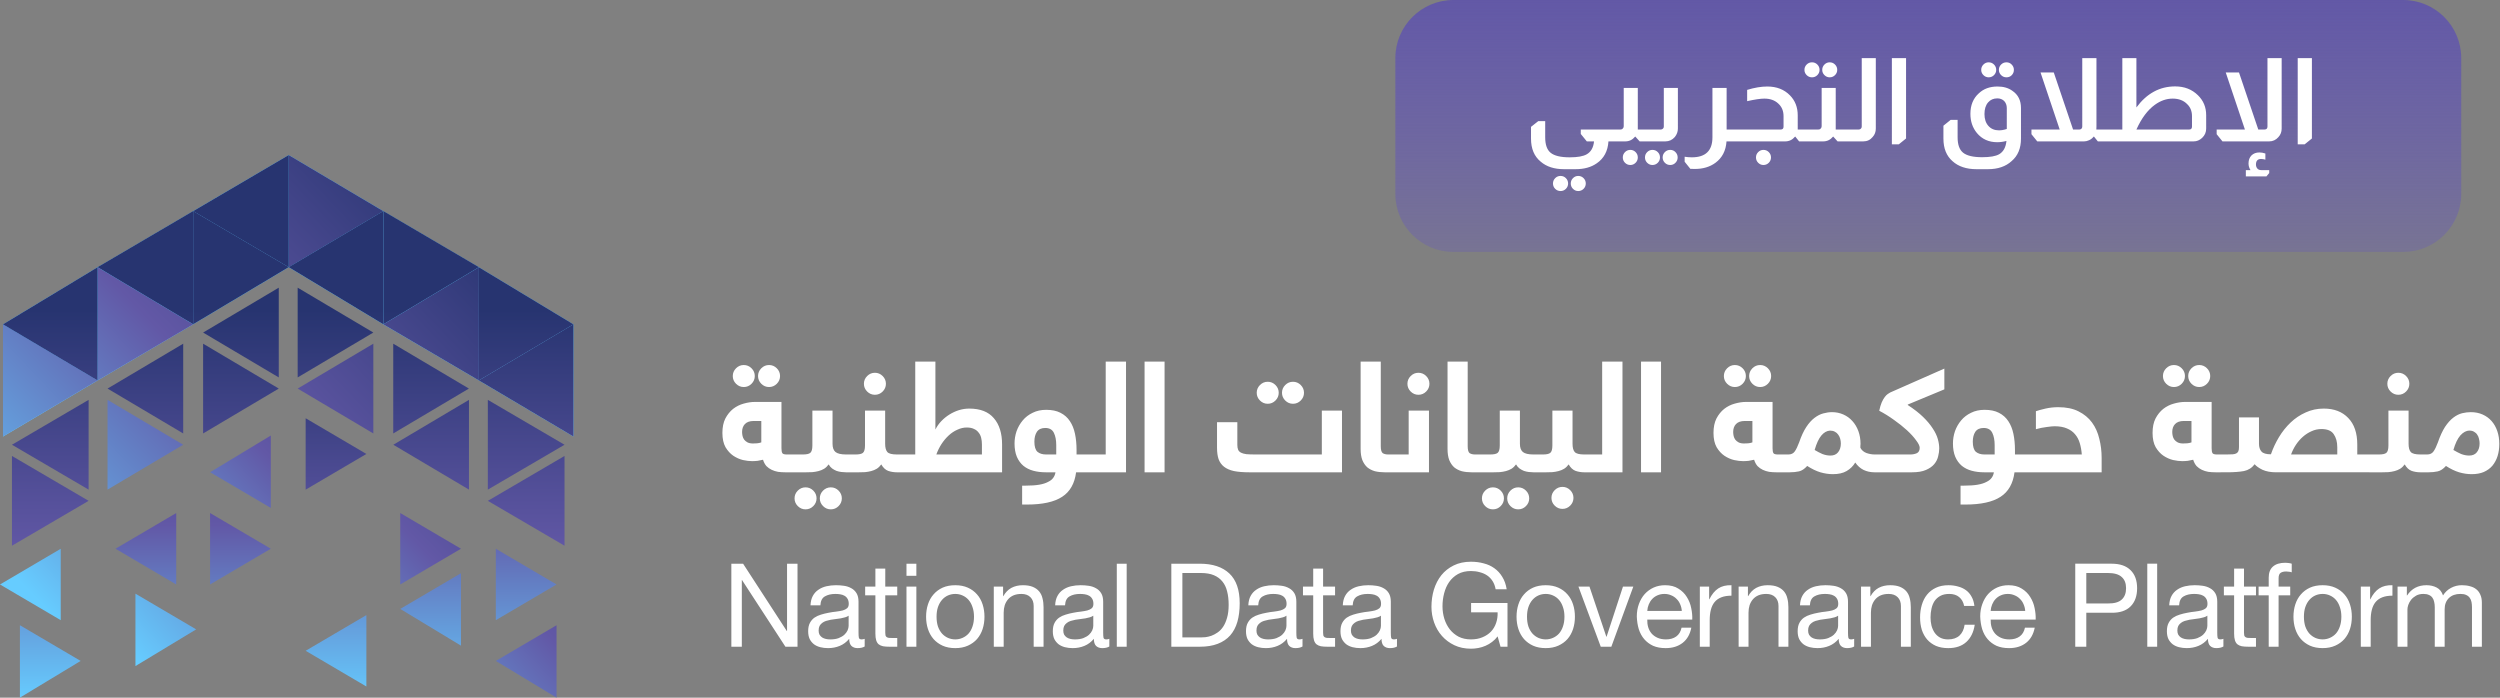 <svg fill="none" height="72" viewBox="0 0 258 72" width="258" xmlns="http://www.w3.org/2000/svg" xmlns:xlink="http://www.w3.org/1999/xlink"><rect x="0" y="0" width="258" height="72" fill="#808080" stroke="none"/><linearGradient id="a" gradientUnits="userSpaceOnUse" x1="199" x2="199" y1="0" y2="26"><stop offset="0" stop-color="#6258a6"/><stop offset="1" stop-color="#6456c2" stop-opacity=".29"/></linearGradient><linearGradient id="b"><stop offset="0" stop-color="#6cf"/><stop offset=".5" stop-color="#6258a6"/><stop offset=".99" stop-color="#273470"/></linearGradient><linearGradient id="c" gradientUnits="userSpaceOnUse" x1="21.872" x2="63.951" xlink:href="#b" y1="78.682" y2="38.696"/><linearGradient id="d" gradientUnits="userSpaceOnUse" x1="4.578" x2="46.644" xlink:href="#b" y1="65.098" y2="25.119"/><linearGradient id="e" gradientUnits="userSpaceOnUse" x1="14.272" x2="48.063" xlink:href="#b" y1="66.642" y2="34.856"/><linearGradient id="f" gradientUnits="userSpaceOnUse" x1="27.648" x2="61.451" xlink:href="#b" y1="68.604" y2="36.821"/><linearGradient id="g" gradientUnits="userSpaceOnUse" x1="23.368" x2="56.793" xlink:href="#b" y1="69.109" y2="36.779"/><linearGradient id="h" gradientUnits="userSpaceOnUse" x1=".91" x2="34.713" xlink:href="#b" y1="54.121" y2="22.337"/><linearGradient id="i" gradientUnits="userSpaceOnUse" x1="-5.383" x2="28.045" xlink:href="#b" y1="52.3" y2="19.972"/><linearGradient id="j" gradientUnits="userSpaceOnUse" x1="31.488" x2="73.517" xlink:href="#b" y1="86.221" y2="46.183"/><linearGradient id="k" gradientUnits="userSpaceOnUse" x1="28.026" x2="70.105" xlink:href="#b" y1="83.505" y2="43.52"/><linearGradient id="l" gradientUnits="userSpaceOnUse" x1="1.255" x2="43.315" xlink:href="#b" y1="62.486" y2="22.505"/><linearGradient id="m" gradientUnits="userSpaceOnUse" x1="10.179" x2="52.197" xlink:href="#b" y1="69.489" y2="29.444"/><linearGradient id="n" gradientUnits="userSpaceOnUse" x1="24.834" x2="24.834" xlink:href="#b" y1="82.591" y2="31.466"/><linearGradient id="o" gradientUnits="userSpaceOnUse" x1="15.01" x2="15.01" xlink:href="#b" y1="82.582" y2="31.458"/><linearGradient id="p" gradientUnits="userSpaceOnUse" x1="44.463" x2="44.463" xlink:href="#b" y1="82.582" y2="31.458"/><linearGradient id="q" gradientUnits="userSpaceOnUse" x1="5.198" x2="5.198" xlink:href="#b" y1="82.589" y2="31.465"/><linearGradient id="r" gradientUnits="userSpaceOnUse" x1="44.471" x2="44.471" xlink:href="#b" y1="82.589" y2="31.465"/><linearGradient id="s" gradientUnits="userSpaceOnUse" x1="54.293" x2="54.293" xlink:href="#b" y1="82.589" y2="31.465"/><linearGradient id="t" gradientUnits="userSpaceOnUse" x1="34.646" x2="34.646" xlink:href="#b" y1="82.585" y2="31.466"/><linearGradient id="u" gradientUnits="userSpaceOnUse" x1="5.198" x2="5.198" xlink:href="#b" y1="82.589" y2="31.465"/><linearGradient id="v" gradientUnits="userSpaceOnUse" x1="54.293" x2="54.293" xlink:href="#b" y1="82.589" y2="31.465"/><linearGradient id="w" gradientUnits="userSpaceOnUse" x1="24.834" x2="24.834" xlink:href="#b" y1="82.582" y2="31.458"/><linearGradient id="x" gradientUnits="userSpaceOnUse" x1="5.194" x2="5.194" xlink:href="#b" y1="72.289" y2="31.399"/><linearGradient id="y" gradientUnits="userSpaceOnUse" x1="54.289" x2="54.289" xlink:href="#b" y1="73.875" y2="32.98"/><linearGradient id="z" gradientUnits="userSpaceOnUse" x1="44.476" x2="44.476" xlink:href="#b" y1="73.356" y2="32.46"/><linearGradient id="A" gradientUnits="userSpaceOnUse" x1="34.651" x2="34.651" xlink:href="#b" y1="72.518" y2="31.615"/><linearGradient id="B" gradientUnits="userSpaceOnUse" x1="24.832" x2="24.832" xlink:href="#b" y1="74.622" y2="33.708"/><linearGradient id="C" gradientUnits="userSpaceOnUse" x1="15.008" x2="15.008" xlink:href="#b" y1="74.622" y2="33.708"/><linearGradient id="D" gradientUnits="userSpaceOnUse" x1="34.651" x2="34.651" xlink:href="#b" y1="76.588" y2="35.692"/><linearGradient id="E" gradientUnits="userSpaceOnUse" x1="24.836" x2="24.836" xlink:href="#b" y1="82.59" y2="31.458"/><linearGradient id="F" gradientUnits="userSpaceOnUse" x1="15.012" x2="15.012" xlink:href="#b" y1="82.585" y2="31.444"/><linearGradient id="G" gradientUnits="userSpaceOnUse" x1="44.484" x2="44.484" xlink:href="#b" y1="82.585" y2="31.456"/><linearGradient id="H" gradientUnits="userSpaceOnUse" x1="34.655" x2="34.655" xlink:href="#b" y1="82.585" y2="31.456"/><linearGradient id="I" gradientUnits="userSpaceOnUse" x1="5.189" x2="5.189" xlink:href="#b" y1="82.587" y2="31.457"/><linearGradient id="J" gradientUnits="userSpaceOnUse" x1="54.298" x2="54.298" xlink:href="#b" y1="82.587" y2="31.454"/><linearGradient id="K" gradientUnits="userSpaceOnUse" x1="54.298" x2="54.298" xlink:href="#b" y1="82.587" y2="31.457"/><linearGradient id="L" gradientUnits="userSpaceOnUse" x1="24.836" x2="24.836" xlink:href="#b" y1="82.585" y2="31.456"/><path d="m248 0h-98c-3.314 0-6 2.686-6 6v14c0 3.314 2.686 6 6 6h98c3.314 0 6-2.686 6-6v-14c0-3.314-2.686-6-6-6z" fill="url(#a)"/><g fill="#fff"><path d="m159.464 12.504v1.668c0 .76.188 1.292.564 1.596.384.312 1.04.468 1.968.468.808 0 1.392-.104 1.752-.312.44-.248.692-.692.756-1.332h-.744l-.624-.768v-.456h3.312v1.224h-.456c-.064 1-.464 1.752-1.2 2.256-.576.408-1.308.612-2.196.612h-1.188c-1.008 0-1.812-.26-2.412-.78-.664-.544-.996-1.336-.996-2.376v-1.212l.744-.588zm1.584 5.652c.216 0 .4.076.552.228s.228.336.228.552-.076.4-.228.552-.336.228-.552.228-.4-.076-.552-.228-.228-.336-.228-.552.076-.4.228-.552.336-.228.552-.228zm1.824 0c.216 0 .4.076.552.228s.228.336.228.552-.076.4-.228.552-.336.228-.552.228c-.208 0-.388-.076-.54-.228s-.228-.336-.228-.552.076-.4.228-.552.332-.228.54-.228zm6.149-9.084v4.116.18h.612v1.224h-.42l-.444-.492h-.024c-.272.328-.612.492-1.02.492h-2.316v-1.224h1.812c.112 0 .192-.032.24-.096.072-.064.108-.144.108-.24v-3.96zm-.768 6.396c.208 0 .388.076.54.228s.228.336.228.552-.076.4-.228.552-.332.228-.54.228c-.216 0-.4-.076-.552-.228s-.228-.336-.228-.552.076-.4.228-.552.336-.228.552-.228zm4.905-6.396v4.2c0 .312-.104.6-.312.864-.264.304-.592.456-.984.456h-2.316v-1.224h1.848c.088 0 .164-.032.228-.096.056-.056.084-.124.084-.204v-3.996zm-2.628 6.396c.216 0 .4.076.552.228s.228.336.228.552-.076.4-.228.552-.336.228-.552.228c-.208 0-.388-.076-.54-.228s-.228-.336-.228-.552.076-.4.228-.552.332-.228.54-.228zm1.836 0c.216 0 .396.076.54.228.152.152.228.336.228.552s-.076.4-.228.552c-.144.152-.324.228-.54.228s-.4-.076-.552-.228-.228-.336-.228-.552.076-.4.228-.552.336-.228.552-.228zm5.822-6.396v4.296h.612v1.224h-.624c-.064.96-.444 1.696-1.14 2.208-.576.424-1.284.636-2.124.636-.144 0-.3-.004-.468-.012l-.588-.732v-.516c.256.04.504.06.744.06 1.416 0 2.124-.688 2.124-2.064v-5.1zm2.118.204c.76-.232 1.452-.348 2.076-.348.968 0 1.748.304 2.34.912.536.544.804 1.232.804 2.064v1.284.18h.396v1.224h-.252l-.396-.492h-.024c-.272.328-.612.492-1.02.492h-5.52v-1.224h5.052c.2 0 .3-.1.3-.3v-1.08c0-.544-.184-.98-.552-1.308-.36-.336-.836-.504-1.428-.504-.392 0-.984.088-1.776.264zm1.68 6.192c.216 0 .4.076.552.228s.228.336.228.552-.076.4-.228.552-.336.228-.552.228c-.208 0-.388-.076-.54-.228s-.228-.336-.228-.552.076-.4.228-.552.332-.228.54-.228zm5.013-9.036c.216 0 .4.076.552.228s.228.336.228.552c0 .208-.076.388-.228.54s-.336.228-.552.228-.4-.076-.552-.228-.228-.332-.228-.54c0-.216.076-.4.228-.552s.336-.228.552-.228zm1.824 0c.216 0 .4.076.552.228s.228.336.228.552c0 .208-.076.388-.228.54s-.336.228-.552.228c-.208 0-.388-.076-.54-.228s-.228-.332-.228-.54c0-.216.076-.4.228-.552s.332-.228.54-.228zm.624 2.64v4.116.18h.612v1.224h-.42l-.444-.492h-.024c-.272.328-.612.492-1.02.492h-2.316v-1.224h1.812c.112 0 .192-.032.24-.096.072-.064.108-.144.108-.24v-3.96zm4.137-3.072v7.272c0 .336-.108.624-.324.864-.248.304-.572.456-.972.456h-2.316v-1.224h1.848c.088 0 .164-.032.228-.096.056-.056.084-.124.084-.204v-7.068zm3.122 0v8.292l-.744.6h-.72v-8.892zm8.524.432c.216 0 .4.076.552.228s.228.336.228.552c0 .208-.076.388-.228.54s-.336.228-.552.228c-.208 0-.388-.076-.54-.228s-.228-.332-.228-.54c0-.216.076-.4.228-.552s.332-.228.54-.228zm1.836 0c.216 0 .396.076.54.228.152.152.228.336.228.552s-.076.4-.228.552c-.144.144-.324.216-.54.216s-.4-.076-.552-.228-.228-.332-.228-.54c0-.216.076-.4.228-.552s.336-.228.552-.228zm0 8.112c-.32.088-.636.132-.948.132-.872 0-1.572-.316-2.1-.948-.448-.544-.672-1.204-.672-1.98 0-.888.288-1.592.864-2.112.496-.472 1.14-.708 1.932-.708.616 0 1.128.148 1.536.444.592.4.888.992.888 1.776v3.156c0 1-.32 1.772-.96 2.316-.608.56-1.424.84-2.448.84h-1.188c-1.04 0-1.864-.276-2.472-.828-.624-.544-.936-1.32-.936-2.328v-1.332l.744-.6h.72v1.8c0 .752.188 1.28.564 1.584.384.312 1.04.468 1.968.468.824 0 1.412-.104 1.764-.312.432-.256.68-.712.744-1.368zm.036-3.396c0-.288-.092-.532-.276-.732-.192-.176-.424-.264-.696-.264-.4 0-.72.14-.96.42-.248.288-.372.688-.372 1.2s.136.92.408 1.224.636.456 1.092.456c.256 0 .524-.048.804-.144zm9.253-5.148v7.056c0 .144-.004.248-.012.312h.624v1.224h-.468l-.396-.492h-.036c-.144.176-.304.3-.48.372-.176.08-.348.12-.516.12h-4.824l-.6-.744v-.48h2.916l-1.98-5.892h1.368l1.992 5.892h.648c.088 0 .164-.032.228-.096.048-.064.072-.132.072-.204v-7.068zm4.123 0v5.088c1.072-1.448 2.404-2.172 3.996-2.172.952 0 1.736.304 2.352.912.568.552.852 1.236.852 2.052v1.392c0 .376-.14.696-.42.96-.256.24-.548.36-.876.36h-9.516v-1.224h2.16v-7.368zm5.736 5.952c-.008-.496-.172-.896-.492-1.2-.368-.384-.868-.576-1.5-.576-.64 0-1.252.212-1.836.636-.752.544-1.388 1.396-1.908 2.556h5.436c.2 0 .3-.1.3-.3zm9.254-5.952v7.272c0 .344-.112.636-.336.876-.256.296-.576.444-.96.444h-4.812l-.6-.744v-.48h2.916l-1.98-5.892h1.368l1.992 5.892h.648c.096 0 .176-.032.24-.096.04-.064.06-.132.06-.204v-7.068zm-3.216 11.556c-.136-.216-.204-.444-.204-.684 0-.344.1-.62.3-.828.208-.208.484-.312.828-.312.184 0 .388.036.612.108v.636c-.16-.048-.308-.072-.444-.072-.352 0-.528.192-.528.576 0 .144.04.272.12.384.096.128.24.192.432.192h.816v.3l-.288.348h-2.124v-.648zm6.337-11.556v8.292l-.744.6h-.72v-8.892z"/><path d="m75.475 58.174h1.212l4.512 6.948h.024v-6.948h1.08v8.568h-1.248l-4.476-6.876h-.024v6.876h-1.08zm12.104 5.364c-.096.072-.216.128-.36.168s-.296.076-.456.108c-.16.024-.332.048-.516.072-.176.016-.348.04-.516.072s-.328.072-.48.12-.284.116-.396.204c-.112.08-.204.184-.276.312-.064.128-.096.288-.096.48 0 .168.032.312.096.432.072.112.16.204.264.276.112.072.24.124.384.156s.296.048.456.048c.336 0 .624-.044.864-.132.24-.096.436-.212.588-.348.152-.144.264-.296.336-.456.072-.168.108-.324.108-.468zm1.656 3.18c-.184.112-.428.168-.732.168-.264 0-.476-.076-.636-.228-.152-.152-.228-.396-.228-.732-.28.336-.608.58-.984.732-.368.152-.768.228-1.2.228-.28 0-.548-.032-.804-.096-.248-.064-.464-.164-.648-.3-.184-.144-.332-.324-.444-.54-.104-.224-.156-.492-.156-.804 0-.352.06-.64.18-.864s.276-.404.468-.54c.2-.136.424-.24.672-.312.256-.08.516-.144.78-.192.28-.056.544-.096.792-.12.256-.032.48-.072.672-.12.192-.056.344-.132.456-.228.112-.104.168-.252.168-.444 0-.224-.044-.404-.132-.54-.08-.136-.188-.24-.324-.312-.128-.072-.276-.12-.444-.144-.16-.024-.32-.036-.48-.036-.432 0-.792.084-1.08.252-.288.16-.444.468-.468.924h-1.02c.016-.384.096-.708.24-.972s.336-.476.576-.636c.24-.168.516-.288.828-.36s.64-.108.984-.108c.28 0 .556.02.828.06.28.04.532.124.756.252.224.12.404.292.54.516s.204.516.204.876v3.192c0 .24.012.416.036.528.032.112.128.168.288.168.096 0 .2-.02.312-.06zm2.125-6.18h1.236v.9h-1.236v3.852c0 .12.008.216.024.288.024.072.064.128.12.168s.132.068.228.084c.104.008.236.012.396.012h.468v.9h-.78c-.264 0-.492-.016-.684-.048-.184-.04-.336-.108-.456-.204-.112-.096-.196-.232-.252-.408s-.084-.408-.084-.696v-3.948h-1.056v-.9h1.056v-1.86h1.02zm2.189 0h1.02v6.204h-1.02zm1.02-1.116h-1.02v-1.248h1.02zm1.004 4.224c0-.456.064-.88.192-1.272.128-.4.32-.744.576-1.032.256-.296.568-.528.936-.696.376-.168.812-.252 1.308-.252.488 0 .92.084 1.296.252s.692.4.948.696c.256.288.448.632.576 1.032.128.392.192.816.192 1.272s-.064.88-.192 1.272-.32.736-.576 1.032c-.256.288-.572.516-.948.684s-.808.252-1.296.252c-.496 0-.932-.084-1.308-.252-.368-.168-.68-.396-.936-.684-.256-.296-.448-.64-.576-1.032s-.192-.816-.192-1.272zm1.08 0c0 .376.048.712.144 1.008.104.288.244.532.42.732.176.192.38.34.612.444.24.104.492.156.756.156s.512-.052.744-.156c.24-.104.448-.252.624-.444.176-.2.312-.444.408-.732.104-.296.156-.632.156-1.008s-.052-.708-.156-.996c-.096-.296-.232-.544-.408-.744-.176-.2-.384-.352-.624-.456-.232-.104-.48-.156-.744-.156s-.516.052-.756.156c-.232.104-.436.256-.612.456s-.316.448-.42.744c-.096.288-.144.62-.144.996zm5.906-3.108h.96v.984h.024c.216-.384.492-.668.828-.852.344-.184.74-.276 1.188-.276.408 0 .748.056 1.02.168s.492.268.66.468.284.44.348.72c.072.272.108.576.108.912v4.08h-1.02v-4.2c0-.384-.112-.688-.336-.912s-.532-.336-.924-.336c-.312 0-.584.048-.816.144-.224.096-.412.232-.564.408s-.268.384-.348.624c-.072.232-.108.488-.108.768v3.504h-1.02zm10.268 3c-.096.072-.216.128-.36.168s-.296.076-.456.108c-.16.024-.332.048-.516.072-.176.016-.348.04-.516.072s-.328.072-.48.12-.284.116-.396.204c-.112.08-.204.184-.276.312-.064.128-.096.288-.096.48 0 .168.032.312.096.432.072.112.16.204.264.276.112.072.24.124.384.156s.296.048.456.048c.336 0 .624-.044.864-.132.24-.096.436-.212.588-.348.152-.144.264-.296.336-.456.072-.168.108-.324.108-.468zm1.656 3.18c-.184.112-.428.168-.732.168-.264 0-.476-.076-.636-.228-.152-.152-.228-.396-.228-.732-.28.336-.608.58-.984.732-.368.152-.768.228-1.2.228-.28 0-.548-.032-.804-.096-.248-.064-.464-.164-.648-.3-.184-.144-.332-.324-.444-.54-.104-.224-.156-.492-.156-.804 0-.352.06-.64.18-.864s.276-.404.468-.54c.2-.136.424-.24.672-.312.256-.08.516-.144.78-.192.28-.056.544-.096.792-.12.256-.032.48-.072.672-.12.192-.056.344-.132.456-.228.112-.104.168-.252.168-.444 0-.224-.044-.404-.132-.54-.08-.136-.188-.24-.324-.312-.128-.072-.276-.12-.444-.144-.16-.024-.32-.036-.48-.036-.432 0-.792.084-1.08.252-.288.16-.444.468-.468.924h-1.02c.016-.384.096-.708.24-.972s.336-.476.576-.636c.24-.168.516-.288.828-.36s.64-.108.984-.108c.28 0 .556.02.828.06.28.04.532.124.756.252.224.12.404.292.54.516s.204.516.204.876v3.192c0 .24.012.416.036.528.032.112.128.168.288.168.096 0 .2-.02.312-.06zm.77-8.544h1.02v8.568h-1.02zm5.628 0h2.94c1.32 0 2.336.336 3.048 1.008s1.068 1.696 1.068 3.072c0 .72-.08 1.36-.24 1.92-.16.552-.408 1.02-.744 1.404-.336.376-.764.664-1.284.864s-1.136.3-1.848.3h-2.94zm1.14 7.608h1.896c.128 0 .288-.008.48-.024.192-.024.396-.072.612-.144.216-.08.428-.192.636-.336.216-.144.408-.34.576-.588s.304-.556.408-.924c.112-.376.168-.828.168-1.356 0-.512-.052-.968-.156-1.368-.096-.408-.26-.752-.492-1.032-.224-.28-.516-.496-.876-.648s-.804-.228-1.332-.228h-1.92zm10.741-2.244c-.096.072-.216.128-.36.168s-.296.076-.456.108c-.16.024-.332.048-.516.072-.176.016-.348.04-.516.072s-.328.072-.48.12-.284.116-.396.204c-.112.08-.204.184-.276.312-.064.128-.096.288-.096.48 0 .168.032.312.096.432.072.112.16.204.264.276.112.072.24.124.384.156s.296.048.456.048c.336 0 .624-.044.864-.132.24-.096.436-.212.588-.348.152-.144.264-.296.336-.456.072-.168.108-.324.108-.468zm1.656 3.18c-.184.112-.428.168-.732.168-.264 0-.476-.076-.636-.228-.152-.152-.228-.396-.228-.732-.28.336-.608.58-.984.732-.368.152-.768.228-1.2.228-.28 0-.548-.032-.804-.096-.248-.064-.464-.164-.648-.3-.184-.144-.332-.324-.444-.54-.104-.224-.156-.492-.156-.804 0-.352.06-.64.18-.864s.276-.404.468-.54c.2-.136.424-.24.672-.312.256-.08.516-.144.78-.192.28-.056.544-.096.792-.12.256-.032.48-.072.672-.12.192-.056.344-.132.456-.228.112-.104.168-.252.168-.444 0-.224-.044-.404-.132-.54-.08-.136-.188-.24-.324-.312-.128-.072-.276-.12-.444-.144-.16-.024-.32-.036-.48-.036-.432 0-.792.084-1.08.252-.288.16-.444.468-.468.924h-1.02c.016-.384.096-.708.24-.972s.336-.476.576-.636c.24-.168.516-.288.828-.36s.64-.108.984-.108c.28 0 .556.02.828.06.28.04.532.124.756.252.224.12.404.292.54.516s.204.516.204.876v3.192c0 .24.012.416.036.528.032.112.128.168.288.168.096 0 .2-.02.312-.06zm2.125-6.18h1.236v.9h-1.236v3.852c0 .12.008.216.024.288.024.072.064.128.12.168s.132.068.228.084c.104.008.236.012.396.012h.468v.9h-.78c-.264 0-.492-.016-.684-.048-.184-.04-.336-.108-.456-.204-.112-.096-.196-.232-.252-.408s-.084-.408-.084-.696v-3.948h-1.056v-.9h1.056v-1.86h1.02zm5.969 3c-.096.072-.216.128-.36.168s-.296.076-.456.108c-.16.024-.332.048-.516.072-.176.016-.348.04-.516.072s-.328.072-.48.12-.284.116-.396.204c-.112.08-.204.184-.276.312-.064.128-.096.288-.096.48 0 .168.032.312.096.432.072.112.16.204.264.276.112.072.24.124.384.156s.296.048.456.048c.336 0 .624-.044.864-.132.24-.096.436-.212.588-.348.152-.144.264-.296.336-.456.072-.168.108-.324.108-.468zm1.656 3.18c-.184.112-.428.168-.732.168-.264 0-.476-.076-.636-.228-.152-.152-.228-.396-.228-.732-.28.336-.608.58-.984.732-.368.152-.768.228-1.2.228-.28 0-.548-.032-.804-.096-.248-.064-.464-.164-.648-.3-.184-.144-.332-.324-.444-.54-.104-.224-.156-.492-.156-.804 0-.352.06-.64.18-.864s.276-.404.468-.54c.2-.136.424-.24.672-.312.256-.08.516-.144.78-.192.28-.056.544-.096.792-.12.256-.032.48-.072.672-.12.192-.056.344-.132.456-.228.112-.104.168-.252.168-.444 0-.224-.044-.404-.132-.54-.08-.136-.188-.24-.324-.312-.128-.072-.276-.12-.444-.144-.16-.024-.32-.036-.48-.036-.432 0-.792.084-1.08.252-.288.16-.444.468-.468.924h-1.02c.016-.384.096-.708.24-.972s.336-.476.576-.636c.24-.168.516-.288.828-.36s.64-.108.984-.108c.28 0 .556.02.828.06.28.04.532.124.756.252.224.12.404.292.54.516s.204.516.204.876v3.192c0 .24.012.416.036.528.032.112.128.168.288.168.096 0 .2-.02.312-.06zm10.386-1.044c-.168.224-.36.416-.576.576-.208.16-.432.292-.672.396s-.488.18-.744.228-.508.072-.756.072c-.64 0-1.212-.12-1.716-.36s-.932-.56-1.284-.96-.62-.86-.804-1.38-.276-1.06-.276-1.62c0-.624.084-1.216.252-1.776.176-.568.432-1.064.768-1.488.344-.424.768-.76 1.272-1.008.512-.256 1.108-.384 1.788-.384.464 0 .9.056 1.308.168.416.104.784.272 1.104.504.328.232.6.528.816.888.224.352.376.78.456 1.284h-1.14c-.056-.32-.16-.6-.312-.84s-.34-.436-.564-.588-.48-.264-.768-.336c-.28-.08-.58-.12-.9-.12-.52 0-.968.104-1.344.312-.368.208-.672.484-.912.828-.232.336-.404.724-.516 1.164-.112.432-.168.876-.168 1.332 0 .448.064.88.192 1.296.128.408.316.772.564 1.092.248.312.552.564.912.756.368.184.792.276 1.272.276.44 0 .832-.072 1.176-.216.352-.144.648-.34.888-.588.24-.256.416-.552.528-.888.12-.344.172-.712.156-1.104h-2.736v-.96h3.756v4.512h-.72zm1.953-2.028c0-.456.064-.88.192-1.272.128-.4.32-.744.576-1.032.256-.296.568-.528.936-.696.376-.168.812-.252 1.308-.252.488 0 .92.084 1.296.252s.692.4.948.696c.256.288.448.632.576 1.032.128.392.192.816.192 1.272s-.064.88-.192 1.272-.32.736-.576 1.032c-.256.288-.572.516-.948.684s-.808.252-1.296.252c-.496 0-.932-.084-1.308-.252-.368-.168-.68-.396-.936-.684-.256-.296-.448-.64-.576-1.032s-.192-.816-.192-1.272zm1.08 0c0 .376.048.712.144 1.008.104.288.244.532.42.732.176.192.38.34.612.444.24.104.492.156.756.156s.512-.052.744-.156c.24-.104.448-.252.624-.444.176-.2.312-.444.408-.732.104-.296.156-.632.156-1.008s-.052-.708-.156-.996c-.096-.296-.232-.544-.408-.744s-.384-.352-.624-.456c-.232-.104-.48-.156-.744-.156s-.516.052-.756.156c-.232.104-.436.256-.612.456s-.316.448-.42.744c-.096.288-.144.62-.144.996zm8.703 3.096h-1.092l-2.304-6.204h1.14l1.74 5.172h.024l1.692-5.172h1.068zm8.256-1.968c-.136.688-.436 1.212-.9 1.572s-1.048.54-1.752.54c-.496 0-.928-.08-1.296-.24-.36-.168-.664-.396-.912-.684s-.436-.632-.564-1.032c-.12-.4-.188-.836-.204-1.308 0-.464.072-.892.216-1.284.144-.4.344-.744.6-1.032.264-.288.572-.512.924-.672.36-.16.752-.24 1.176-.24.552 0 1.008.116 1.368.348.368.224.66.512.876.864.224.352.376.736.456 1.152.088.416.124.812.108 1.188h-4.644c-.008.272.024.532.096.78.072.24.188.456.348.648.16.184.364.332.612.444s.54.168.876.168c.424 0 .776-.1 1.056-.3s.464-.504.552-.912zm-.984-1.728c-.016-.24-.072-.468-.168-.684-.088-.216-.212-.4-.372-.552-.152-.16-.336-.284-.552-.372-.216-.096-.448-.144-.696-.144-.264 0-.504.048-.72.144-.208.088-.388.212-.54.372s-.272.348-.36.564c-.088.208-.14.432-.156.672zm1.861-2.508h.96v1.308h.024c.248-.504.552-.876.912-1.116s.816-.352 1.368-.336v1.08c-.408 0-.756.056-1.044.168s-.52.276-.696.492-.304.48-.384.792-.12.664-.12 1.056v2.76h-1.02zm4.003 0h.96v.984h.024c.216-.384.492-.668.828-.852.344-.184.74-.276 1.188-.276.408 0 .748.056 1.02.168s.492.268.66.468.284.44.348.72c.072.272.108.576.108.912v4.08h-1.02v-4.2c0-.384-.112-.688-.336-.912s-.532-.336-.924-.336c-.312 0-.584.048-.816.144-.224.096-.412.232-.564.408s-.268.384-.348.624c-.072.232-.108.488-.108.768v3.504h-1.02zm10.268 3c-.096.072-.216.128-.36.168s-.296.076-.456.108c-.16.024-.332.048-.516.072-.176.016-.348.04-.516.072s-.328.072-.48.12-.284.116-.396.204c-.112.08-.204.184-.276.312-.064.128-.096.288-.096.48 0 .168.032.312.096.432.072.112.16.204.264.276.112.072.24.124.384.156s.296.048.456.048c.336 0 .624-.044.864-.132.24-.096.436-.212.588-.348.152-.144.264-.296.336-.456.072-.168.108-.324.108-.468zm1.656 3.18c-.184.112-.428.168-.732.168-.264 0-.476-.076-.636-.228-.152-.152-.228-.396-.228-.732-.28.336-.608.58-.984.732-.368.152-.768.228-1.2.228-.28 0-.548-.032-.804-.096-.248-.064-.464-.164-.648-.3-.184-.144-.332-.324-.444-.54-.104-.224-.156-.492-.156-.804 0-.352.06-.64.18-.864s.276-.404.468-.54c.2-.136.424-.24.672-.312.256-.08.516-.144.78-.192.28-.056.544-.096.792-.12.256-.032.48-.072.672-.12.192-.056.344-.132.456-.228.112-.104.168-.252.168-.444 0-.224-.044-.404-.132-.54-.08-.136-.188-.24-.324-.312-.128-.072-.276-.12-.444-.144-.16-.024-.32-.036-.48-.036-.432 0-.792.084-1.08.252-.288.16-.444.468-.468.924h-1.02c.016-.384.096-.708.24-.972s.336-.476.576-.636c.24-.168.516-.288.828-.36s.64-.108.984-.108c.28 0 .556.02.828.06.28.04.532.124.756.252.224.12.404.292.54.516s.204.516.204.876v3.192c0 .24.012.416.036.528.032.112.128.168.288.168.096 0 .2-.02.312-.06zm.709-6.18h.96v.984h.024c.216-.384.492-.668.828-.852.344-.184.74-.276 1.188-.276.408 0 .748.056 1.02.168s.492.268.66.468.284.44.348.72c.072.272.108.576.108.912v4.08h-1.02v-4.2c0-.384-.112-.688-.336-.912s-.532-.336-.924-.336c-.312 0-.584.048-.816.144-.224.096-.412.232-.564.408s-.268.384-.348.624c-.072.232-.108.488-.108.768v3.504h-1.02zm10.64 1.992c-.08-.392-.252-.696-.516-.912-.256-.216-.596-.324-1.02-.324-.368 0-.676.068-.924.204s-.448.316-.6.54c-.144.224-.248.484-.312.78-.064.288-.096.588-.096.9 0 .288.032.568.096.84.072.272.18.516.324.732.144.208.328.376.552.504.232.128.512.192.84.192.496 0 .888-.132 1.176-.396.288-.272.464-.644.528-1.116h1.044c-.112.76-.4 1.352-.864 1.776s-1.088.636-1.872.636c-.472 0-.892-.076-1.26-.228-.36-.16-.664-.38-.912-.66-.24-.28-.424-.612-.552-.996-.12-.392-.18-.82-.18-1.284s.06-.896.18-1.296c.12-.408.3-.76.54-1.056.248-.304.552-.54.912-.708.368-.176.8-.264 1.296-.264.352 0 .68.044.984.132.312.08.588.208.828.384s.432.4.576.672c.152.264.248.58.288.948zm7.286 2.244c-.136.688-.436 1.212-.9 1.572s-1.048.54-1.752.54c-.496 0-.928-.08-1.296-.24-.36-.168-.664-.396-.912-.684s-.436-.632-.564-1.032c-.12-.4-.188-.836-.204-1.308 0-.464.072-.892.216-1.284.144-.4.344-.744.6-1.032.264-.288.572-.512.924-.672.36-.16.752-.24 1.176-.24.552 0 1.008.116 1.368.348.368.224.66.512.876.864.224.352.376.736.456 1.152.088.416.124.812.108 1.188h-4.644c-.008.272.024.532.096.78.072.24.188.456.348.648.16.184.364.332.612.444s.54.168.876.168c.424 0 .776-.1 1.056-.3s.464-.504.552-.912zm-.984-1.728c-.016-.24-.072-.468-.168-.684-.088-.216-.212-.4-.372-.552-.152-.16-.336-.284-.552-.372-.216-.096-.448-.144-.696-.144-.264 0-.504.048-.72.144-.208.088-.388.212-.54.372s-.272.348-.36.564c-.088.208-.14.432-.156.672zm5.165-4.872h3.756c.856 0 1.508.224 1.956.672.448.44.672 1.06.672 1.86s-.224 1.424-.672 1.872-1.1.668-1.956.66h-2.616v3.504h-1.14zm1.14 4.104h2.232c.648.008 1.12-.124 1.416-.396.304-.272.456-.664.456-1.176s-.152-.9-.456-1.164c-.296-.272-.768-.408-1.416-.408h-2.232zm6.293-4.104h1.02v8.568h-1.02zm6.2 5.364c-.096.072-.216.128-.36.168s-.296.076-.456.108c-.16.024-.332.048-.516.072-.176.016-.348.04-.516.072s-.328.072-.48.12-.284.116-.396.204c-.112.08-.204.184-.276.312-.064.128-.096.288-.096.48 0 .168.032.312.096.432.072.112.16.204.264.276.112.072.24.124.384.156s.296.048.456.048c.336 0 .624-.044.864-.132.24-.096.436-.212.588-.348.152-.144.264-.296.336-.456.072-.168.108-.324.108-.468zm1.656 3.18c-.184.112-.428.168-.732.168-.264 0-.476-.076-.636-.228-.152-.152-.228-.396-.228-.732-.28.336-.608.58-.984.732-.368.152-.768.228-1.2.228-.28 0-.548-.032-.804-.096-.248-.064-.464-.164-.648-.3-.184-.144-.332-.324-.444-.54-.104-.224-.156-.492-.156-.804 0-.352.06-.64.18-.864s.276-.404.468-.54c.2-.136.424-.24.672-.312.256-.08.516-.144.78-.192.28-.056.544-.096.792-.12.256-.032.48-.072.672-.12.192-.056.344-.132.456-.228.112-.104.168-.252.168-.444 0-.224-.044-.404-.132-.54-.08-.136-.188-.24-.324-.312-.128-.072-.276-.12-.444-.144-.16-.024-.32-.036-.48-.036-.432 0-.792.084-1.08.252-.288.16-.444.468-.468.924h-1.02c.016-.384.096-.708.24-.972s.336-.476.576-.636c.24-.168.516-.288.828-.36s.64-.108.984-.108c.28 0 .556.02.828.06.28.04.532.124.756.252.224.12.404.292.54.516s.204.516.204.876v3.192c0 .24.012.416.036.528.032.112.128.168.288.168.096 0 .2-.02.312-.06zm2.125-6.18h1.236v.9h-1.236v3.852c0 .12.008.216.024.288.024.072.064.128.12.168s.132.068.228.084c.104.008.236.012.396.012h.468v.9h-.78c-.264 0-.492-.016-.684-.048-.184-.04-.336-.108-.456-.204-.112-.096-.196-.232-.252-.408s-.084-.408-.084-.696v-3.948h-1.056v-.9h1.056v-1.86h1.02zm2.55.9h-1.044v-.9h1.044v-.924c0-.504.144-.884.432-1.14.296-.264.724-.396 1.284-.396.096 0 .204.008.324.024.128.016.24.04.336.072v.888c-.088-.032-.184-.052-.288-.06-.104-.016-.2-.024-.288-.024-.248 0-.44.048-.576.144s-.204.28-.204.552v.864h1.2v.9h-1.2v5.304h-1.02zm2.554 2.208c0-.456.064-.88.192-1.272.128-.4.32-.744.576-1.032.256-.296.568-.528.936-.696.376-.168.812-.252 1.308-.252.488 0 .92.084 1.296.252s.692.4.948.696c.256.288.448.632.576 1.032.128.392.192.816.192 1.272s-.064.88-.192 1.272-.32.736-.576 1.032c-.256.288-.572.516-.948.684s-.808.252-1.296.252c-.496 0-.932-.084-1.308-.252-.368-.168-.68-.396-.936-.684-.256-.296-.448-.64-.576-1.032s-.192-.816-.192-1.272zm1.08 0c0 .376.048.712.144 1.008.104.288.244.532.42.732.176.192.38.34.612.444.24.104.492.156.756.156s.512-.052.744-.156c.24-.104.448-.252.624-.444.176-.2.312-.444.408-.732.104-.296.156-.632.156-1.008s-.052-.708-.156-.996c-.096-.296-.232-.544-.408-.744s-.384-.352-.624-.456c-.232-.104-.48-.156-.744-.156s-.516.052-.756.156c-.232.104-.436.256-.612.456s-.316.448-.42.744c-.096.288-.144.62-.144.996zm5.871-3.108h.96v1.308h.024c.248-.504.552-.876.912-1.116s.816-.352 1.368-.336v1.08c-.408 0-.756.056-1.044.168s-.52.276-.696.492-.304.48-.384.792-.12.664-.12 1.056v2.76h-1.02zm3.792 0h.96v.912h.024c.464-.704 1.132-1.056 2.004-1.056.384 0 .732.08 1.044.24s.532.432.66.816c.208-.336.484-.596.828-.78s.716-.276 1.116-.276c.312 0 .592.036.84.108.256.064.472.168.648.312.184.144.324.332.42.564.104.224.156.496.156.816v4.548h-1.02v-4.068c0-.192-.016-.372-.048-.54s-.092-.312-.18-.432c-.088-.128-.212-.228-.372-.3-.152-.072-.352-.108-.6-.108-.496 0-.892.144-1.188.432-.288.288-.432.672-.432 1.152v3.864h-1.02v-4.068c0-.2-.02-.384-.06-.552-.032-.168-.092-.312-.18-.432-.088-.128-.208-.224-.36-.288-.152-.072-.34-.108-.564-.108-.304 0-.56.06-.768.18s-.38.264-.516.432c-.128.168-.224.344-.288.528-.056.176-.084.324-.084.444v3.864h-1.02z"/><path d="m76.583 44.582c0 .128.016.267.048.416.032.139.091.267.176.384.085.107.197.197.336.272.149.075.336.112.56.112.139 0 .277-.005.416-.016.149-.011.299-.043.448-.096v-2.208h-.8c-.395 0-.693.107-.896.32-.192.203-.288.475-.288.816zm4.464 4.16c-.256 0-.507-.016-.752-.048-.235-.043-.453-.112-.656-.208s-.384-.224-.544-.384c-.149-.171-.267-.389-.352-.656-.181.043-.368.08-.56.112-.192.021-.384.032-.576.032-.267 0-.576-.037-.928-.112-.352-.085-.688-.235-1.008-.448-.309-.213-.576-.507-.8-.88-.213-.384-.32-.875-.32-1.472 0-.587.101-1.083.304-1.488.213-.405.48-.736.8-.992.331-.256.693-.437 1.088-.544.405-.117.8-.176 1.184-.176h2.72v4.784c0 .245.032.416.096.512.064.085.213.128.448.128h.384c.085 0 .165.011.24.032.075.011.139.048.192.112.064.053.112.139.144.256s.048.277.048.48c0 .363-.053.613-.16.752-.096.139-.251.208-.464.208zm-5.424-9.936c0-.309.112-.576.336-.8s.491-.336.8-.336.576.112.8.336.336.491.336.8-.112.576-.336.8-.491.336-.8.336-.576-.112-.8-.336-.336-.491-.336-.8zm2.608 0c0-.309.112-.576.336-.8s.491-.336.8-.336.576.112.8.336.336.491.336.8-.112.576-.336.8-.491.336-.8.336-.576-.112-.8-.336-.336-.491-.336-.8zm9.079 9.936c-.149 0-.309-.011-.48-.032-.171-.021-.336-.059-.496-.112-.16-.064-.315-.149-.464-.256-.139-.107-.256-.245-.352-.416-.128.181-.283.331-.464.448-.181.107-.373.187-.576.24-.203.053-.416.091-.64.112-.213.011-.427.016-.64.016h-1.616c-.085 0-.165-.005-.24-.016-.075-.021-.139-.059-.192-.112-.064-.064-.112-.155-.144-.272s-.048-.277-.048-.48c0-.363.053-.613.16-.752.096-.139.251-.208.464-.208h1.28c.363 0 .613-.053.752-.16.149-.117.224-.373.224-.768v-3.6h2.08v3.424c0 .395.101.677.304.848.213.171.576.256 1.088.256.085 0 .165.011.24.032.075.011.139.048.192.112.064.053.112.139.144.256s.048.277.048.48c0 .363-.053.613-.16.752-.096.139-.251.208-.464.208zm-5.312 2.688c0-.309.112-.576.336-.8s.491-.336.8-.336c.309 0 .576.112.8.336.224.224.336.491.336.8s-.112.576-.336.8c-.224.224-.491.336-.8.336-.309 0-.576-.112-.8-.336s-.336-.491-.336-.8zm2.608 0c0-.309.112-.576.336-.8s.491-.336.8-.336c.309 0 .576.112.8.336s.336.491.336.8-.112.576-.336.8-.491.336-.8.336c-.309 0-.576-.112-.8-.336s-.336-.491-.336-.8zm3.686-4.528c.363 0 .613-.053.752-.16.149-.117.224-.373.224-.768v-3.6h2.08v3.424c0 .395.075.677.224.848.149.171.48.256.992.256.085 0 .165.011.24.032.075.011.139.048.192.112.064.053.112.139.144.256s.048.277.048.48c0 .363-.053.613-.16.752-.096.139-.251.208-.464.208-.309 0-.608-.048-.896-.144-.288-.107-.528-.331-.72-.672-.128.181-.283.331-.464.448-.181.107-.373.187-.576.24-.203.053-.416.091-.64.112-.213.011-.427.016-.64.016h-1.312c-.085 0-.165-.005-.24-.016-.075-.021-.139-.059-.192-.112-.064-.064-.112-.155-.144-.272s-.048-.277-.048-.48c0-.363.053-.613.16-.752.096-.139.251-.208.464-.208zm.864-7.296c0-.309.112-.576.336-.8s.491-.336.8-.336c.309 0 .576.112.8.336s.336.491.336.8-.112.576-.336.8-.491.336-.8.336c-.309 0-.576-.112-.8-.336s-.336-.491-.336-.8zm12.179 7.296v-1.024c0-.256-.027-.491-.08-.704-.054-.213-.144-.395-.272-.544-.118-.16-.278-.283-.48-.368-.192-.096-.438-.144-.736-.144-.32 0-.64.075-.96.224-.32.139-.619.336-.896.592-.277.256-.528.555-.752.896-.213.331-.389.688-.528 1.072zm-4.801-2.576c.16-.32.363-.608.608-.864.256-.267.539-.496.848-.688.309-.192.635-.341.976-.448.352-.107.704-.16 1.057-.16 1.141 0 1.989.331 2.544.992.565.651.848 1.557.848 2.72v2.864h-10.849c-.085 0-.165-.005-.24-.016-.075-.021-.139-.059-.192-.112-.064-.064-.112-.155-.144-.272s-.048-.277-.048-.48c0-.363.053-.613.16-.752.096-.139.251-.208.464-.208h1.888v-9.584h2.08zm14.519 4.416c-.149 1.163-.629 2.005-1.44 2.528-.811.533-2.021.8-3.632.8h-.496v-1.952h.368c.555 0 1.019-.032 1.392-.096s.677-.16.912-.288c.245-.117.427-.261.544-.432.117-.16.192-.347.224-.56h-.992c-.469 0-.901-.053-1.296-.16s-.736-.277-1.024-.512c-.288-.245-.512-.555-.672-.928-.16-.384-.24-.843-.24-1.376 0-.427.069-.848.208-1.264.149-.416.363-.789.64-1.12s.619-.592 1.024-.784c.405-.203.869-.304 1.392-.304.587 0 1.077.101 1.472.304.405.203.731.491.976.864.245.363.421.8.528 1.312.107.501.16 1.056.16 1.664v.464h1.168c.085 0 .165.011.24.032.075.011.139.048.192.112.064.053.112.139.144.256s.048.277.048.48c0 .363-.053.613-.16.752-.096.139-.251.208-.464.208zm-4.304-3.168c0 .512.107.864.32 1.056.224.181.517.272.88.272h1.056v-.96c0-.512-.08-.933-.24-1.264-.16-.341-.459-.512-.896-.512-.395 0-.683.133-.864.4-.171.267-.256.603-.256 1.008zm7.361 1.328v-9.584h2.096v11.424h-3.937c-.086 0-.165-.005-.239-.016-.075-.021-.139-.059-.192-.112-.064-.064-.112-.155-.144-.272s-.048-.277-.048-.48c0-.363.053-.613.16-.752.096-.139.249-.208.463-.208zm6.074-9.584v11.424h-2.064v-11.424zm18.31 11.424h-9.568c-.629 0-1.157-.043-1.584-.128-.427-.096-.768-.245-1.024-.448s-.443-.464-.56-.784c-.107-.32-.16-.709-.16-1.168v-2.64h2.096v2.336c0 .203.027.368.08.496s.149.229.288.304.325.128.56.16c.235.021.533.032.896.032h6.896v-4.528h2.08zm-8.8-8.208c0-.309.112-.576.336-.8s.491-.336.8-.336.576.112.8.336.336.491.336.8-.112.576-.336.8-.491.336-.8.336-.576-.112-.8-.336-.336-.491-.336-.8zm2.608 0c0-.309.112-.576.336-.8s.491-.336.8-.336.576.112.8.336.336.491.336.8-.112.576-.336.8-.491.336-.8.336-.576-.112-.8-.336-.336-.491-.336-.8zm11.891 7.248c0 .363-.053.613-.16.752-.096.139-.25.208-.464.208h-.672c-.362 0-.698-.037-1.008-.112-.298-.085-.56-.219-.784-.4-.213-.192-.384-.443-.512-.752-.117-.309-.176-.693-.176-1.152v-9.008h2.08v8.72c0 .373.064.613.192.72.139.096.331.144.576.144h.304c.086 0 .166.011.24.032.075.011.139.048.192.112.064.053.112.139.144.256s.048.277.048.48zm1.054-8.176c0-.309.112-.576.336-.8s.491-.336.8-.336.576.112.8.336.336.491.336.8-.112.576-.336.8-.491.336-.8.336-.576-.112-.8-.336-.336-.491-.336-.8zm.128 7.296v-4.528h2.096v6.368h-3.936c-.085 0-.165-.005-.24-.016-.075-.021-.139-.059-.192-.112-.064-.064-.112-.155-.144-.272s-.048-.277-.048-.48c0-.363.053-.613.16-.752.096-.139.251-.208.464-.208zm7.787.88c0 .363-.053.613-.16.752-.096.139-.251.208-.464.208h-.672c-.363 0-.699-.037-1.008-.112-.299-.085-.56-.219-.784-.4-.213-.192-.384-.443-.512-.752-.117-.309-.176-.693-.176-1.152v-9.008h2.08v8.72c0 .373.064.613.192.72.139.096.331.144.576.144h.304c.085 0 .165.011.24.032.075.011.139.048.192.112.064.053.112.139.144.256s.048.277.048.48zm5.086.96c-.15 0-.31-.011-.48-.032-.171-.021-.336-.059-.496-.112-.16-.064-.315-.149-.464-.256-.139-.107-.256-.245-.352-.416-.128.181-.283.331-.464.448-.182.107-.374.187-.576.24-.203.053-.416.091-.64.112-.214.011-.427.016-.64.016h-1.616c-.086 0-.166-.005-.24-.016-.075-.021-.139-.059-.192-.112-.064-.064-.112-.155-.144-.272s-.048-.277-.048-.48c0-.363.053-.613.16-.752.096-.139.25-.208.464-.208h1.28c.362 0 .613-.053.752-.16.149-.117.224-.373.224-.768v-3.6h2.08v3.424c0 .395.101.677.304.848.213.171.576.256 1.088.256.085 0 .165.011.24.032.074.011.138.048.192.112.064.053.112.139.144.256s.048.277.048.48c0 .363-.054.613-.16.752-.096.139-.251.208-.464.208zm-5.312 2.688c0-.309.112-.576.336-.8s.49-.336.8-.336c.309 0 .576.112.8.336s.336.491.336.8-.112.576-.336.8-.491.336-.8.336c-.31 0-.576-.112-.8-.336s-.336-.491-.336-.8zm2.608 0c0-.309.112-.576.336-.8s.49-.336.8-.336c.309 0 .576.112.8.336s.336.491.336.8-.112.576-.336.8-.491.336-.8.336c-.31 0-.576-.112-.8-.336s-.336-.491-.336-.8zm3.686-4.528c.363 0 .613-.053.752-.16.149-.117.224-.373.224-.768v-3.6h2.08v3.424c0 .395.075.677.224.848s.48.256.992.256c.085 0 .165.011.24.032.075.011.139.048.192.112.064.053.112.139.144.256s.048.277.048.48c0 .363-.053.613-.16.752-.096.139-.251.208-.464.208-.309 0-.608-.048-.896-.144-.288-.107-.528-.331-.72-.672-.128.181-.283.331-.464.448-.181.107-.373.187-.576.24s-.416.091-.64.112c-.213.011-.427.016-.64.016h-1.312c-.085 0-.165-.005-.24-.016-.075-.021-.139-.059-.192-.112-.064-.064-.112-.155-.144-.272s-.048-.277-.048-.48c0-.363.053-.613.16-.752.096-.139.251-.208.464-.208zm.88 4.48c0-.309.112-.576.336-.8s.491-.336.8-.336.576.112.8.336.336.491.336.8-.112.576-.336.8-.491.336-.8.336-.576-.112-.8-.336-.336-.491-.336-.8zm5.234-4.48v-9.584h2.096v11.424h-3.936c-.085 0-.165-.005-.24-.016-.075-.021-.139-.059-.192-.112-.064-.064-.112-.155-.144-.272s-.048-.277-.048-.48c0-.363.053-.613.16-.752.096-.139.251-.208.464-.208zm6.075-9.584v11.424h-2.064v-11.424zm7.445 7.264c0 .128.016.267.048.416.032.139.091.267.176.384.086.107.198.197.336.272.15.075.336.112.56.112.139 0 .278-.005.416-.016.15-.011.299-.043.448-.096v-2.208h-.8c-.394 0-.693.107-.896.32-.192.203-.288.475-.288.816zm4.464 4.16c-.256 0-.506-.016-.752-.048-.234-.043-.453-.112-.656-.208-.202-.096-.384-.224-.544-.384-.149-.171-.266-.389-.352-.656-.181.043-.368.08-.56.112-.192.021-.384.032-.576.032-.266 0-.576-.037-.928-.112-.352-.085-.688-.235-1.008-.448-.309-.213-.576-.507-.8-.88-.213-.384-.32-.875-.32-1.472 0-.587.102-1.083.304-1.488.214-.405.48-.736.8-.992.331-.256.694-.437 1.088-.544.406-.117.8-.176 1.184-.176h2.72v4.784c0 .245.032.416.096.512.064.085.214.128.448.128h.384c.086 0 .166.011.24.032.075.011.139.048.192.112.064.053.112.139.144.256s.048.277.048.48c0 .363-.053.613-.16.752-.096.139-.25.208-.464.208zm-5.424-9.936c0-.309.112-.576.336-.8s.491-.336.8-.336c.31 0 .576.112.8.336s.336.491.336.8-.112.576-.336.8-.49.336-.8.336c-.309 0-.576-.112-.8-.336s-.336-.491-.336-.8zm2.608 0c0-.309.112-.576.336-.8s.491-.336.8-.336c.31 0 .576.112.8.336s.336.491.336.8-.112.576-.336.8-.49.336-.8.336c-.309 0-.576-.112-.8-.336s-.336-.491-.336-.8zm8.344 5.632c-.331.021-.63.192-.896.512-.267.32-.496.816-.688 1.488.266.16.533.299.8.416.277.107.554.16.832.16.341 0 .602-.112.784-.336.192-.235.288-.539.288-.912 0-.16-.022-.32-.064-.48-.043-.16-.112-.304-.208-.432-.086-.128-.203-.229-.352-.304-.139-.075-.304-.112-.496-.112zm-4.288 2.464c.288 0 .506-.107.656-.32.149-.213.298-.523.448-.928.224-.651.469-1.179.736-1.584.266-.405.549-.72.848-.944.309-.235.613-.389.912-.464.309-.085.608-.128.896-.128.416 0 .805.08 1.168.24.362.16.672.384.928.672.266.288.474.635.624 1.04.149.405.224.848.224 1.328 0 .075-.006.144-.016.208v.192c.138.256.352.437.64.544.288.096.56.144.816.144.085 0 .165.011.24.032.074.011.138.048.192.112.064.053.112.139.144.256s.048.277.048.48c0 .363-.054.613-.16.752-.096.139-.251.208-.464.208-.406 0-.779-.08-1.12-.24-.342-.171-.63-.427-.864-.768-.224.373-.523.667-.896.88-.363.213-.832.32-1.408.32-.427 0-.859-.064-1.297-.192-.426-.128-.879-.347-1.359-.656-.278.309-.56.496-.848.56s-.603.096-.944.096h-.849c-.085 0-.165-.005-.24-.016-.074-.021-.138-.059-.192-.112-.064-.064-.112-.155-.144-.272s-.048-.277-.048-.48c0-.363.054-.613.16-.752.096-.139.251-.208.464-.208zm12.602 0c.224 0 .437-.043.64-.128.202-.096.304-.283.304-.56 0-.192-.123-.448-.368-.768-.235-.331-.55-.677-.944-1.04-.395-.363-.843-.72-1.344-1.072-.502-.363-1.008-.677-1.52-.944.074-.352.16-.64.256-.864.106-.235.213-.421.32-.56.106-.139.208-.24.304-.304.106-.075.192-.128.256-.16l5.584-2.464v2.144l-3.776 1.568v.048c.64.416 1.168.827 1.584 1.232s.746.8.992 1.184c.256.384.432.752.528 1.104.096.341.144.661.144.96 0 .256-.038.528-.112.816-.064.288-.198.555-.4.8-.203.245-.491.448-.864.608-.363.16-.843.24-1.44.24h-3.872c-.086 0-.166-.005-.24-.016-.075-.021-.139-.059-.192-.112-.064-.064-.112-.155-.144-.272s-.048-.277-.048-.48c0-.363.053-.613.16-.752.096-.139.25-.208.464-.208zm10.727 1.84c-.15 1.163-.63 2.005-1.44 2.528-.811.533-2.022.8-3.632.8h-.496v-1.952h.368c.554 0 1.018-.032 1.392-.096.373-.064.677-.16.912-.288.245-.117.426-.261.544-.432.117-.16.192-.347.224-.56h-.992c-.47 0-.902-.053-1.296-.16-.395-.107-.736-.277-1.024-.512-.288-.245-.512-.555-.672-.928-.16-.384-.24-.843-.24-1.376 0-.427.069-.848.208-1.264.149-.416.362-.789.64-1.12.277-.331.618-.592 1.024-.784.405-.203.869-.304 1.392-.304.586 0 1.077.101 1.472.304.405.203.73.491.976.864.245.363.421.8.528 1.312.106.501.16 1.056.16 1.664v.464h1.168c.085 0 .165.011.24.032.074.011.138.048.192.112.064.053.112.139.144.256s.048.277.048.48c0 .363-.054.613-.16.752-.096.139-.251.208-.464.208zm-4.304-3.168c0 .512.106.864.32 1.056.224.181.517.272.88.272h1.056v-.96c0-.512-.08-.933-.24-1.264-.16-.341-.459-.512-.896-.512-.395 0-.683.133-.864.4-.171.267-.256.603-.256 1.008zm11.249 1.328c-.032-.427-.102-.816-.208-1.168-.107-.363-.272-.672-.496-.928-.214-.256-.491-.453-.832-.592-.342-.149-.768-.224-1.28-.224-.171 0-.443.027-.816.08-.363.043-.731.117-1.104.224v-1.856c.245-.085.576-.176.992-.272.426-.096.864-.144 1.312-.144.832 0 1.53.144 2.096.432.576.288 1.04.672 1.392 1.152s.602 1.04.752 1.68c.16.629.24 1.285.24 1.968v1.488h-7.777c-.085 0-.165-.005-.24-.016-.074-.021-.138-.059-.192-.112-.064-.064-.112-.155-.144-.272s-.048-.277-.048-.48c0-.363.054-.613.16-.752.096-.139.251-.208.464-.208zm9.335-2.32c0 .128.016.267.048.416.032.139.09.267.176.384.085.107.197.197.336.272.149.075.336.112.56.112.138 0 .277-.005.416-.016.149-.011.298-.043.448-.096v-2.208h-.8c-.395 0-.694.107-.896.32-.192.203-.288.475-.288.816zm4.464 4.16c-.256 0-.507-.016-.752-.048-.235-.043-.454-.112-.656-.208-.203-.096-.384-.224-.544-.384-.15-.171-.267-.389-.352-.656-.182.043-.368.08-.56.112-.192.021-.384.032-.576.032-.267 0-.576-.037-.928-.112-.352-.085-.688-.235-1.008-.448-.31-.213-.576-.507-.8-.88-.214-.384-.32-.875-.32-1.472 0-.587.101-1.083.304-1.488.213-.405.48-.736.8-.992.33-.256.693-.437 1.088-.544.405-.117.8-.176 1.184-.176h2.72v4.784c0 .245.032.416.096.512.064.085.213.128.448.128h.384c.085 0 .165.011.24.032.074.011.138.048.192.112.064.053.112.139.144.256s.048.277.048.48c0 .363-.054.613-.16.752-.096.139-.251.208-.464.208zm-5.424-9.936c0-.309.112-.576.336-.8s.49-.336.8-.336c.309 0 .576.112.8.336s.336.491.336.8-.112.576-.336.8-.491.336-.8.336c-.31 0-.576-.112-.8-.336s-.336-.491-.336-.8zm2.608 0c0-.309.112-.576.336-.8s.49-.336.8-.336c.309 0 .576.112.8.336s.336.491.336.8-.112.576-.336.8-.491.336-.8.336c-.31 0-.576-.112-.8-.336s-.336-.491-.336-.8zm8.535 8.08c.213-.619.491-1.211.832-1.776s.741-1.067 1.2-1.504.976-.784 1.552-1.04c.576-.267 1.2-.4 1.872-.4 1.067 0 1.909.325 2.528.976.619.64.928 1.552.928 2.736v1.024h1.264c.085 0 .165.011.24.032.075.011.139.048.192.112.064.053.112.139.144.256s.048.277.048.48c0 .363-.053.613-.16.752-.096.139-.251.208-.464.208h-9.648c-.544 0-1.008-.085-1.392-.256-.373-.181-.645-.373-.816-.576-.277.373-.645.608-1.104.704-.459.085-1.051.128-1.776.128h-.624c-.085 0-.165-.005-.24-.016-.075-.021-.139-.059-.192-.112-.064-.064-.112-.155-.144-.272s-.048-.277-.048-.48c0-.363.053-.613.16-.752.096-.139.251-.208.464-.208h.656c.235 0 .427-.005.576-.016.16-.011.288-.043.384-.096s.165-.128.208-.224c.043-.107.064-.251.064-.432v-3.056h2.064v2.72c0 .341.085.608.256.8s.496.288.976.288zm6.848.016v-.752c0-.544-.123-.992-.368-1.344-.235-.352-.656-.528-1.264-.528-.363 0-.704.075-1.024.224-.32.139-.619.331-.896.576-.267.235-.507.512-.72.832-.203.309-.368.64-.496.992zm4.303 0c.363 0 .614-.053.752-.16.15-.117.224-.373.224-.768v-3.6h2.08v3.424c0 .395.075.677.224.848.15.171.48.256.992.256.086 0 .166.011.24.032.075.011.139.048.192.112.064.053.112.139.144.256s.048.277.048.48c0 .363-.053.613-.16.752-.096.139-.25.208-.464.208-.309 0-.608-.048-.896-.144-.288-.107-.528-.331-.72-.672-.128.181-.282.331-.464.448-.181.107-.373.187-.576.24-.202.053-.416.091-.64.112-.213.011-.426.016-.64.016h-1.312c-.085 0-.165-.005-.24-.016-.074-.021-.138-.059-.192-.112-.064-.064-.112-.155-.144-.272s-.048-.277-.048-.48c0-.363.054-.613.16-.752.096-.139.251-.208.464-.208zm.864-7.296c0-.309.112-.576.336-.8s.491-.336.8-.336c.31 0 .576.112.8.336s.336.491.336.8-.112.576-.336.8-.49.336-.8.336c-.309 0-.576-.112-.8-.336s-.336-.491-.336-.8zm9.522 6.16c0-.16-.021-.32-.064-.48-.032-.16-.09-.299-.176-.416-.074-.128-.181-.229-.32-.304-.128-.085-.288-.128-.48-.128-.33 0-.645.165-.944.496-.288.331-.528.832-.72 1.504.267.16.534.299.8.416.278.107.555.16.832.16.342 0 .603-.112.784-.336.192-.235.288-.539.288-.912zm-5.408 1.136c.288 0 .507-.107.656-.32.15-.213.299-.523.448-.928.224-.651.47-1.184.736-1.6.278-.416.566-.736.864-.96.299-.224.598-.373.896-.448.31-.075.608-.112.896-.112.448 0 .854.08 1.216.24.363.16.672.384.928.672s.454.635.592 1.04c.139.405.208.848.208 1.328 0 .448-.058.864-.176 1.248-.117.373-.293.704-.528.992-.234.277-.533.496-.896.656-.352.149-.768.224-1.248.224-.426 0-.858-.064-1.296-.192-.426-.128-.88-.347-1.36-.656-.277.309-.56.496-.848.56s-.602.096-.944.096h-.848c-.085 0-.165-.005-.24-.016-.074-.021-.138-.059-.192-.112-.064-.064-.112-.155-.144-.272s-.048-.277-.048-.48c0-.363.054-.613.16-.752.096-.139.251-.208.464-.208z"/></g><path d="m49.42 27.579-9.863-5.789-9.761-5.79-9.863 5.79-9.863 5.789-9.762 5.895v11.579l9.761-5.789 9.863-5.79 9.864-5.895 9.761 5.895 9.863 5.79 9.761 5.789v-11.579z" fill="#6cf"/><path d="m38.527 35.469v9.263l-7.808-4.631z" fill="url(#c)"/><path d="m11.098 41.266 7.808 4.631-7.808 4.631z" fill="url(#d)"/><path d="m27.947 44.945v7.474l-6.267-3.684z" fill="url(#e)"/><path d="m57.435 64.523v7.474l-6.267-3.789z" fill="url(#f)"/><path d="m41.305 52.945 6.267 3.684-6.267 3.686z" fill="url(#g)"/><path d="m13.977 61.266 6.267 3.684-6.267 3.789z" fill="url(#h)"/><path d="m6.267 56.633v7.369l-6.267-3.684z" fill="url(#i)"/><path d="m49.422 27.578v11.684l-9.859-5.79z" fill="url(#j)"/><path d="m29.793 16 9.762 5.79-9.762 5.789z" fill="url(#k)"/><path d="m.309 33.469 9.761 5.789-9.761 5.79z" fill="url(#l)"/><path d="m10.07 27.578 9.863 5.895-9.863 5.79z" fill="url(#m)"/><path d="m28.769 29.688v9.263l-7.808-4.631z" fill="url(#n)"/><path d="m18.906 35.469v9.263l-7.808-4.631z" fill="url(#o)"/><path d="m40.582 35.469 7.808 4.631-7.808 4.632z" fill="url(#p)"/><path d="m9.145 41.266v9.263l-7.911-4.631z" fill="url(#q)"/><path d="m48.398 41.266v9.263l-7.808-4.631z" fill="url(#r)"/><path d="m58.259 47.055v9.263l-7.915-4.631z" fill="url(#s)"/><path d="m30.719 29.688 7.808 4.631-7.808 4.631z" fill="url(#t)"/><path d="m1.234 47.055 7.911 4.631-7.911 4.632z" fill="url(#u)"/><path d="m50.344 41.266 7.915 4.632-7.915 4.631z" fill="url(#v)"/><path d="m20.961 35.469 7.808 4.631-7.808 4.632z" fill="url(#w)"/><path d="m2.055 64.523 6.267 3.684-6.267 3.789z" fill="url(#x)"/><path d="m51.168 56.633 6.267 3.684-6.267 3.684z" fill="url(#y)"/><path d="m47.572 59.156v7.474l-6.267-3.79z" fill="url(#z)"/><path d="m37.81 63.477v7.369l-6.267-3.685z" fill="url(#A)"/><path d="m21.68 52.945 6.267 3.684-6.267 3.686z" fill="url(#B)"/><path d="m18.186 52.945v7.371l-6.268-3.686z" fill="url(#C)"/><path d="m31.543 43.164 6.267 3.684-6.267 3.684z" fill="url(#D)"/><path d="m29.797 16v11.579l-9.863-5.789z" fill="url(#E)"/><path d="m19.933 21.781v11.684l-9.863-5.895z" fill="url(#F)"/><path d="m39.562 21.781 9.863 5.79-9.863 5.895z" fill="url(#G)"/><path d="m39.555 21.781v11.684l-9.762-5.895z" fill="url(#H)"/><path d="m10.07 27.578v11.684l-9.762-5.79z" fill="url(#I)"/><path d="m59.178 33.469v11.579l-9.761-5.79z" fill="url(#J)"/><path d="m49.418 27.578v11.684l9.761-5.79z" fill="url(#K)"/><path d="m19.934 21.781 9.863 5.79-9.863 5.895z" fill="url(#L)"/></svg>